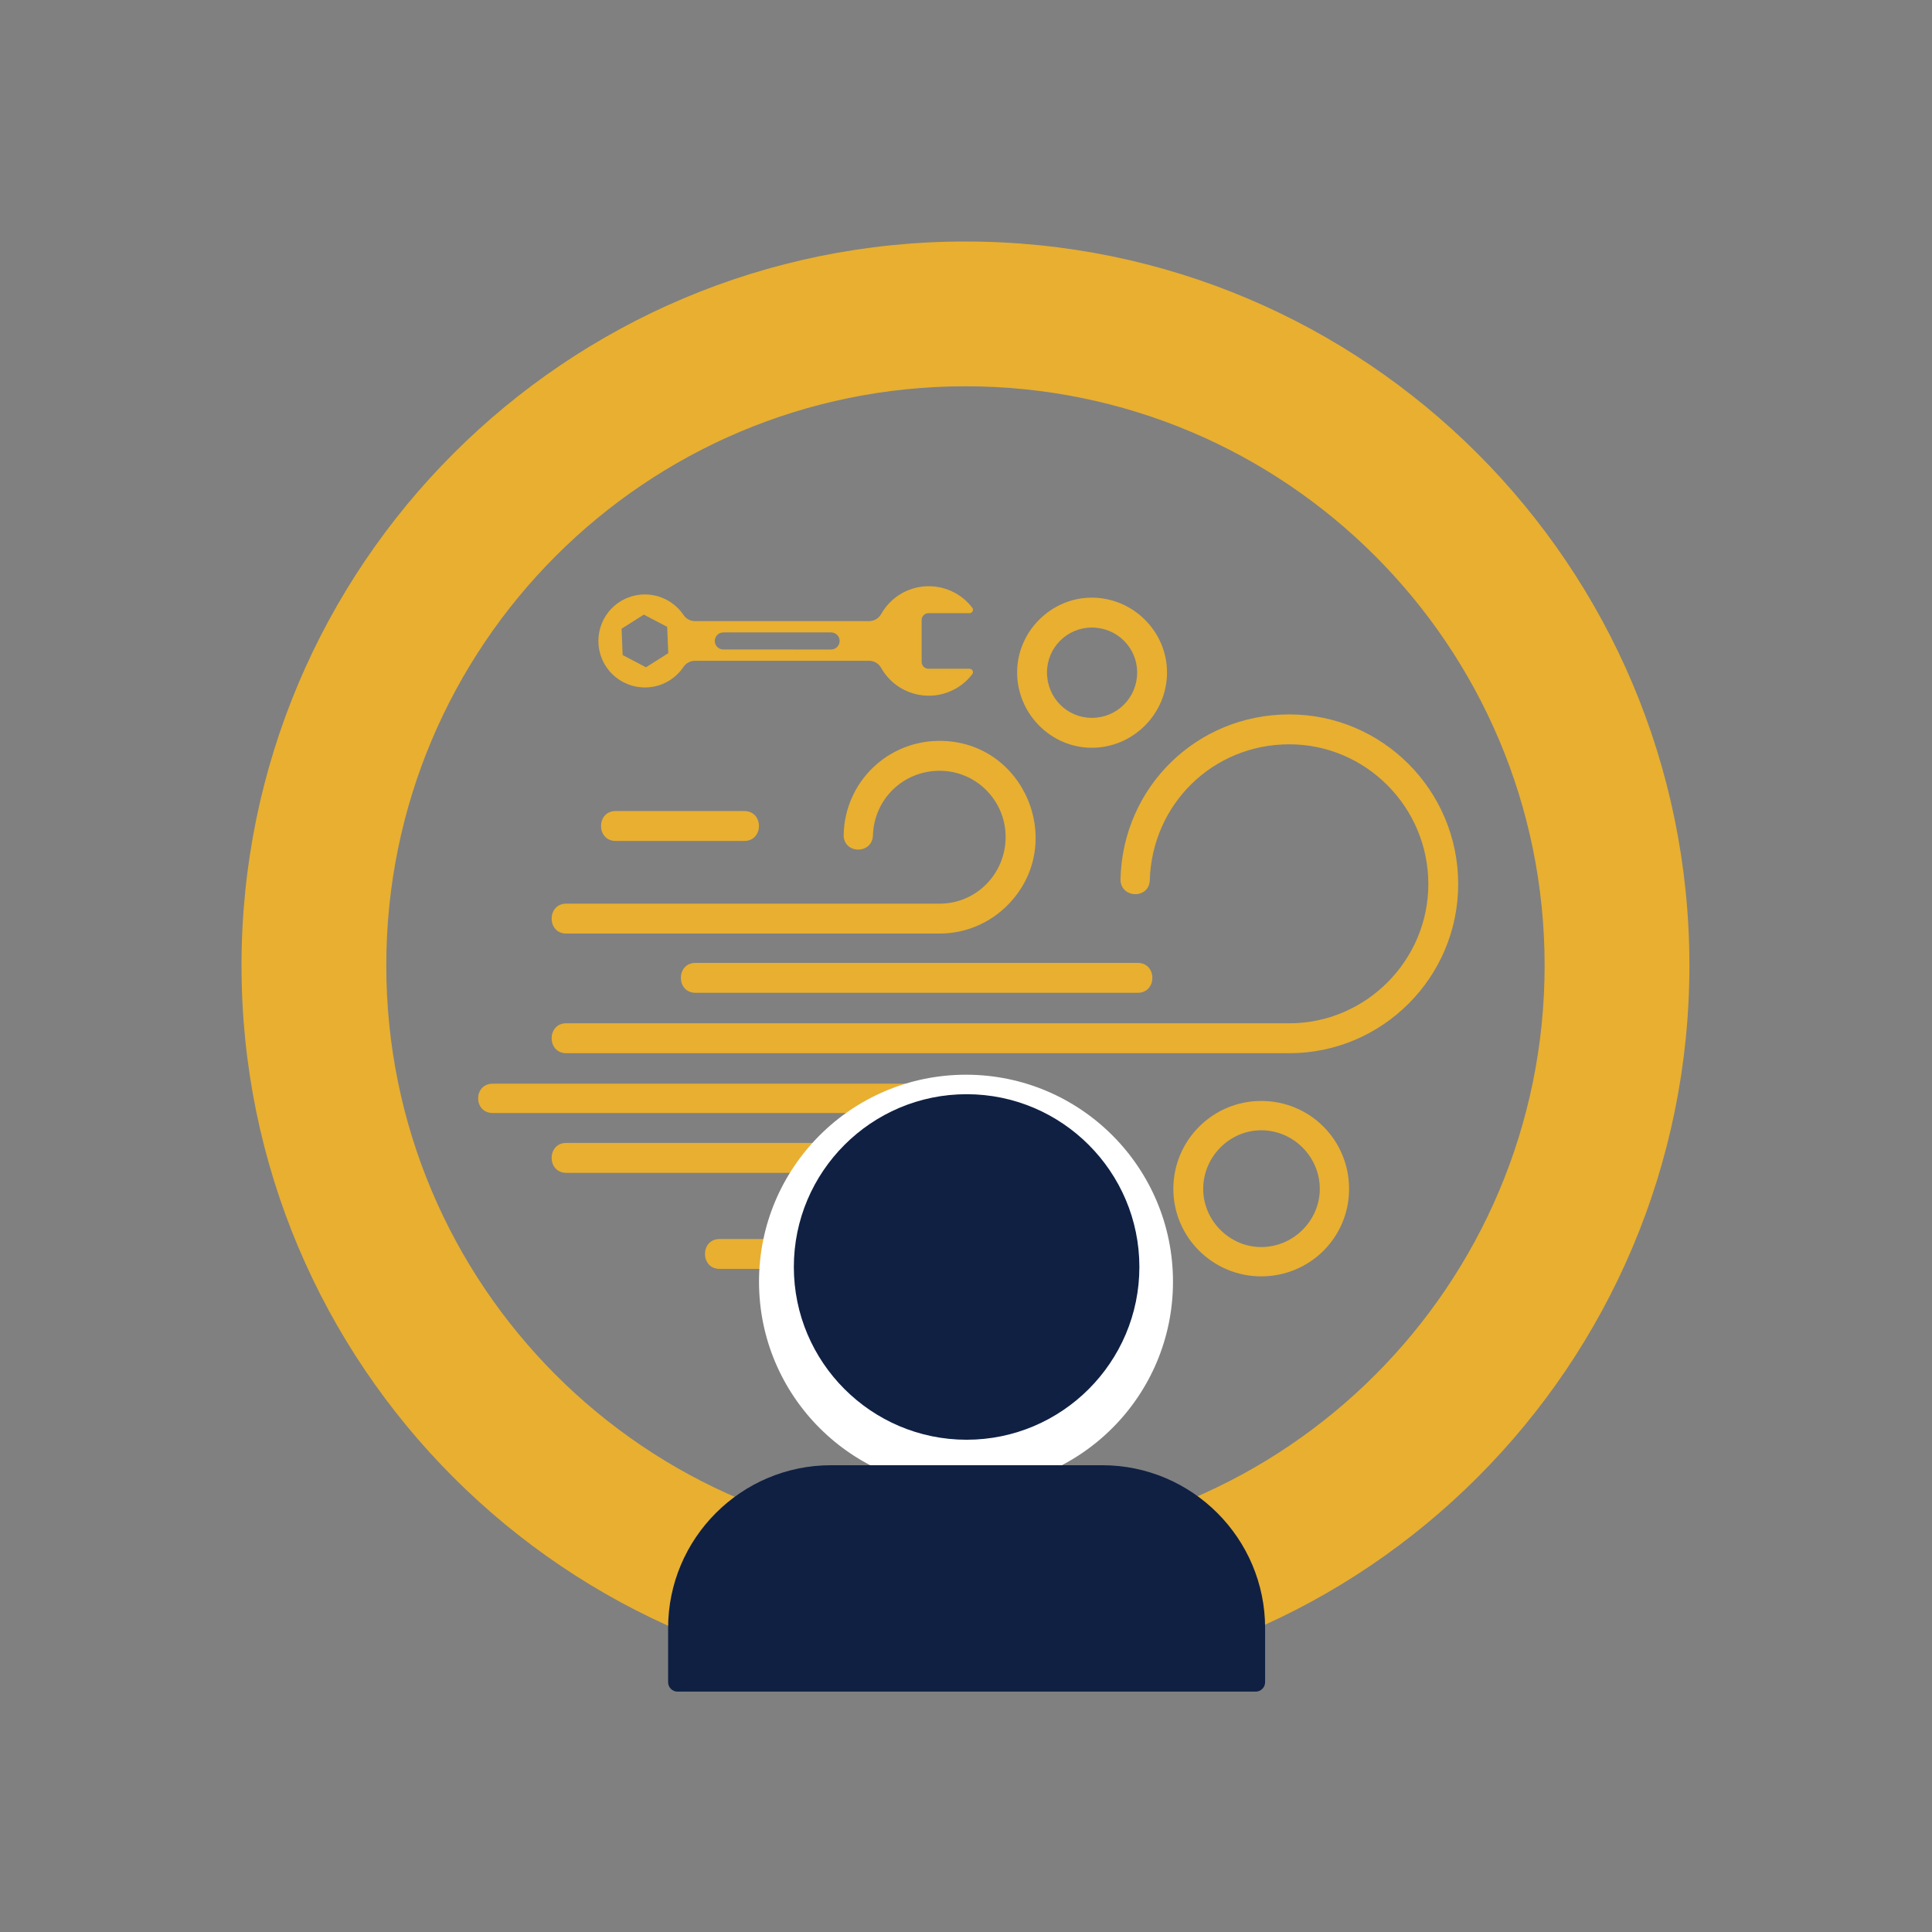 <svg xmlns="http://www.w3.org/2000/svg" xmlns:xlink="http://www.w3.org/1999/xlink" width="1000" zoomAndPan="magnify" viewBox="0 0 750 750" height="1000" preserveAspectRatio="xMidYMid meet" version="1.0"><rect x="0" y="0" width="750" height="750" fill="#808080" stroke="none"/><defs><clipPath id="8b1a3e6ee8"><path d="M 93.75 93.75 L 655.828 93.75 L 655.828 655.828 L 93.75 655.828 Z M 93.75 93.75 " clip-rule="nonzero"/></clipPath><clipPath id="5cb2ef2756"><path d="M 232 227 L 378 227 L 378 271 L 232 271 Z M 232 227 " clip-rule="nonzero"/></clipPath><clipPath id="e07b6a8e10"><path d="M 306.762 164.602 L 390.98 248.82 L 306.762 333.039 L 222.547 248.82 Z M 306.762 164.602 " clip-rule="nonzero"/></clipPath><clipPath id="17a1649b19"><path d="M 306.762 164.602 L 390.98 248.82 L 306.762 333.039 L 222.547 248.82 Z M 306.762 164.602 " clip-rule="nonzero"/></clipPath><clipPath id="a5c3371f46"><path d="M 185 232.004 L 566.078 232.004 L 566.078 518.266 L 185 518.266 Z M 185 232.004 " clip-rule="nonzero"/></clipPath><clipPath id="4f186a4107"><path d="M 294.648 417.203 L 455.352 417.203 L 455.352 577.906 L 294.648 577.906 Z M 294.648 417.203 " clip-rule="nonzero"/></clipPath><clipPath id="6fbb8338bd"><path d="M 375 417.203 C 330.621 417.203 294.648 453.176 294.648 497.555 C 294.648 541.93 330.621 577.906 375 577.906 C 419.379 577.906 455.352 541.93 455.352 497.555 C 455.352 453.176 419.379 417.203 375 417.203 " clip-rule="nonzero"/></clipPath><clipPath id="9e6e0d3bbd"><path d="M 259.262 424.77 L 491.195 424.77 L 491.195 656.707 L 259.262 656.707 Z M 259.262 424.77 " clip-rule="nonzero"/></clipPath></defs><g clip-path="url(#8b1a3e6ee8)"><path fill="#e8af30" d="M 374.789 93.75 C 219.516 93.75 93.75 219.516 93.75 374.789 C 93.75 530.062 219.516 655.828 374.789 655.828 C 530.062 655.828 655.828 530.062 655.828 374.789 C 655.828 219.516 530.062 93.75 374.789 93.75 Z M 374.789 599.617 C 250.57 599.617 149.957 499.008 149.957 374.789 C 149.957 250.57 250.57 149.957 374.789 149.957 C 499.008 149.957 599.617 250.57 599.617 374.789 C 599.617 499.008 499.008 599.617 374.789 599.617 Z M 374.789 599.617 " fill-opacity="1" fill-rule="nonzero"/></g><g clip-path="url(#5cb2ef2756)"><g clip-path="url(#e07b6a8e10)"><g clip-path="url(#17a1649b19)"><path fill="#e8af30" d="M 259 243.344 L 259.418 253.566 L 250.773 259.035 L 241.711 254.289 L 241.301 244.074 L 249.941 238.598 Z M 324.867 246.375 C 326.215 247.605 326.316 249.695 325.082 251.051 C 324.457 251.734 323.574 252.133 322.645 252.133 L 280.746 252.125 C 278.922 252.109 277.457 250.617 277.473 248.789 C 277.496 246.988 278.953 245.531 280.754 245.508 L 322.645 245.508 C 323.469 245.508 324.266 245.816 324.867 246.375 Z M 376.055 234.285 C 368.023 225.727 354.578 225.289 346.02 233.32 C 344.445 234.809 343.098 236.523 342.031 238.414 C 341.098 240.082 339.328 241.113 337.418 241.113 L 269.766 241.113 C 268 241.113 266.344 240.238 265.359 238.766 C 259.809 230.48 248.594 228.258 240.301 233.812 C 232.012 239.363 229.797 250.586 235.348 258.871 C 240.902 267.152 252.117 269.375 260.406 263.824 C 262.363 262.516 264.047 260.832 265.359 258.871 C 266.344 257.402 268 256.523 269.766 256.523 L 337.418 256.523 C 339.328 256.523 341.098 257.555 342.031 259.227 C 347.777 269.465 360.738 273.09 370.961 267.344 C 373.48 265.93 375.68 264.023 377.422 261.734 C 377.871 261.156 377.762 260.324 377.188 259.883 C 376.953 259.703 376.672 259.602 376.379 259.602 L 360.43 259.609 C 358.973 259.609 357.789 258.426 357.781 256.961 L 357.781 240.68 C 357.789 239.215 358.973 238.031 360.43 238.031 L 376.379 238.039 C 377.105 238.031 377.703 237.434 377.703 236.715 C 377.703 236.418 377.605 236.133 377.422 235.902 C 377.004 235.336 376.539 234.801 376.055 234.285 " fill-opacity="1" fill-rule="nonzero"/></g></g></g><g clip-path="url(#a5c3371f46)"><path fill="#e8af30" d="M 423.828 290.281 C 407.996 290.281 394.844 277.109 394.844 261.031 C 394.844 245.176 407.996 232.004 423.828 232.004 C 439.879 232.004 453.035 245.176 453.035 261.031 C 453.035 277.109 439.879 290.281 423.828 290.281 Z M 500.523 408.852 L 219.824 408.852 C 212.246 408.852 212.246 397.238 219.824 397.238 L 500.523 397.238 C 530.176 397.238 554.477 372.902 554.477 343.203 C 554.477 313.281 530.176 288.941 500.523 288.941 C 470.871 288.941 447.238 312.164 446.348 341.641 C 446.121 349.23 434.754 348.785 434.977 341.191 C 435.867 305.465 464.629 277.332 500.523 277.332 C 536.641 277.332 566.07 306.805 566.07 343.203 C 566.07 379.375 536.641 408.852 500.523 408.852 Z M 364.746 362.406 L 219.824 362.406 C 212.246 362.406 212.246 350.797 219.824 350.797 L 364.746 350.797 C 379.016 350.797 390.383 339.184 390.383 324.895 C 390.383 310.824 379.016 299.215 364.746 299.215 C 350.699 299.215 339.328 310.156 338.883 324.223 C 338.66 331.816 327.289 331.59 327.512 324 C 327.957 303.68 344.457 287.602 364.746 287.602 C 397.965 287.602 414.465 328.02 391.055 351.465 C 384.141 358.387 374.777 362.406 364.746 362.406 Z M 383.027 518.266 C 362.516 518.266 346.238 502.41 345.57 482.09 C 345.348 474.5 356.941 474.055 357.164 481.645 C 357.609 495.711 368.758 506.879 383.027 506.879 C 397.074 506.879 408.668 495.266 408.668 480.977 C 408.668 466.684 397.074 455.297 383.027 455.297 L 219.824 455.297 C 212.246 455.297 212.246 443.684 219.824 443.684 L 383.027 443.684 C 403.539 443.684 420.262 460.434 420.262 480.977 C 420.262 501.52 403.539 518.266 383.027 518.266 Z M 288.941 326.457 L 239 326.457 C 231.418 326.457 231.418 314.844 239 314.844 L 288.941 314.844 C 296.52 314.844 296.52 326.457 288.941 326.457 Z M 441.664 385.406 L 269.988 385.406 C 262.41 385.406 262.41 373.793 269.988 373.793 L 441.664 373.793 C 449.242 373.793 449.242 385.406 441.664 385.406 Z M 362.961 432.074 L 191.289 432.074 C 183.707 432.074 183.707 420.688 191.289 420.688 L 362.961 420.688 C 370.543 420.688 370.543 432.074 362.961 432.074 Z M 329.52 492.586 L 279.355 492.586 C 271.773 492.586 271.773 480.977 279.355 480.977 L 329.52 480.977 C 337.098 480.977 337.098 492.586 329.52 492.586 Z M 489.598 495.488 C 470.871 495.488 455.488 480.305 455.488 461.547 C 455.488 442.57 470.871 427.383 489.598 427.383 C 508.551 427.383 523.711 442.57 523.711 461.547 C 523.711 480.305 508.551 495.488 489.598 495.488 Z M 489.598 438.773 C 477.336 438.773 467.082 449.043 467.082 461.547 C 467.082 473.828 477.336 484.102 489.598 484.102 C 502.086 484.102 512.34 473.828 512.34 461.547 C 512.34 449.043 502.086 438.773 489.598 438.773 Z M 423.828 243.613 C 414.242 243.613 406.438 251.43 406.438 261.031 C 406.438 270.855 414.242 278.672 423.828 278.672 C 433.637 278.672 441.441 270.855 441.441 261.031 C 441.441 251.43 433.637 243.613 423.828 243.613 Z M 423.828 243.613 " fill-opacity="1" fill-rule="evenodd"/></g><g clip-path="url(#4f186a4107)"><g clip-path="url(#6fbb8338bd)"><path fill="#ffffff" d="M 294.648 417.203 L 455.352 417.203 L 455.352 577.906 L 294.648 577.906 Z M 294.648 417.203 " fill-opacity="1" fill-rule="nonzero"/></g></g><g clip-path="url(#9e6e0d3bbd)"><path fill="#0f2043" d="M 487.438 656.688 L 263.039 656.688 C 261.004 656.688 259.359 655.043 259.359 653.012 L 259.359 632.047 C 259.359 597.172 287.734 568.797 322.609 568.797 L 427.867 568.797 C 462.742 568.797 491.117 597.172 491.117 632.047 L 491.117 653.012 C 491.117 655.043 489.469 656.688 487.438 656.688 Z M 375.238 558.906 C 338.254 558.906 308.168 528.82 308.168 491.84 C 308.168 454.859 338.254 424.77 375.238 424.77 C 412.219 424.77 442.305 454.859 442.305 491.84 C 442.305 528.82 412.219 558.906 375.238 558.906 Z M 375.238 558.906 " fill-opacity="1" fill-rule="nonzero"/></g></svg>